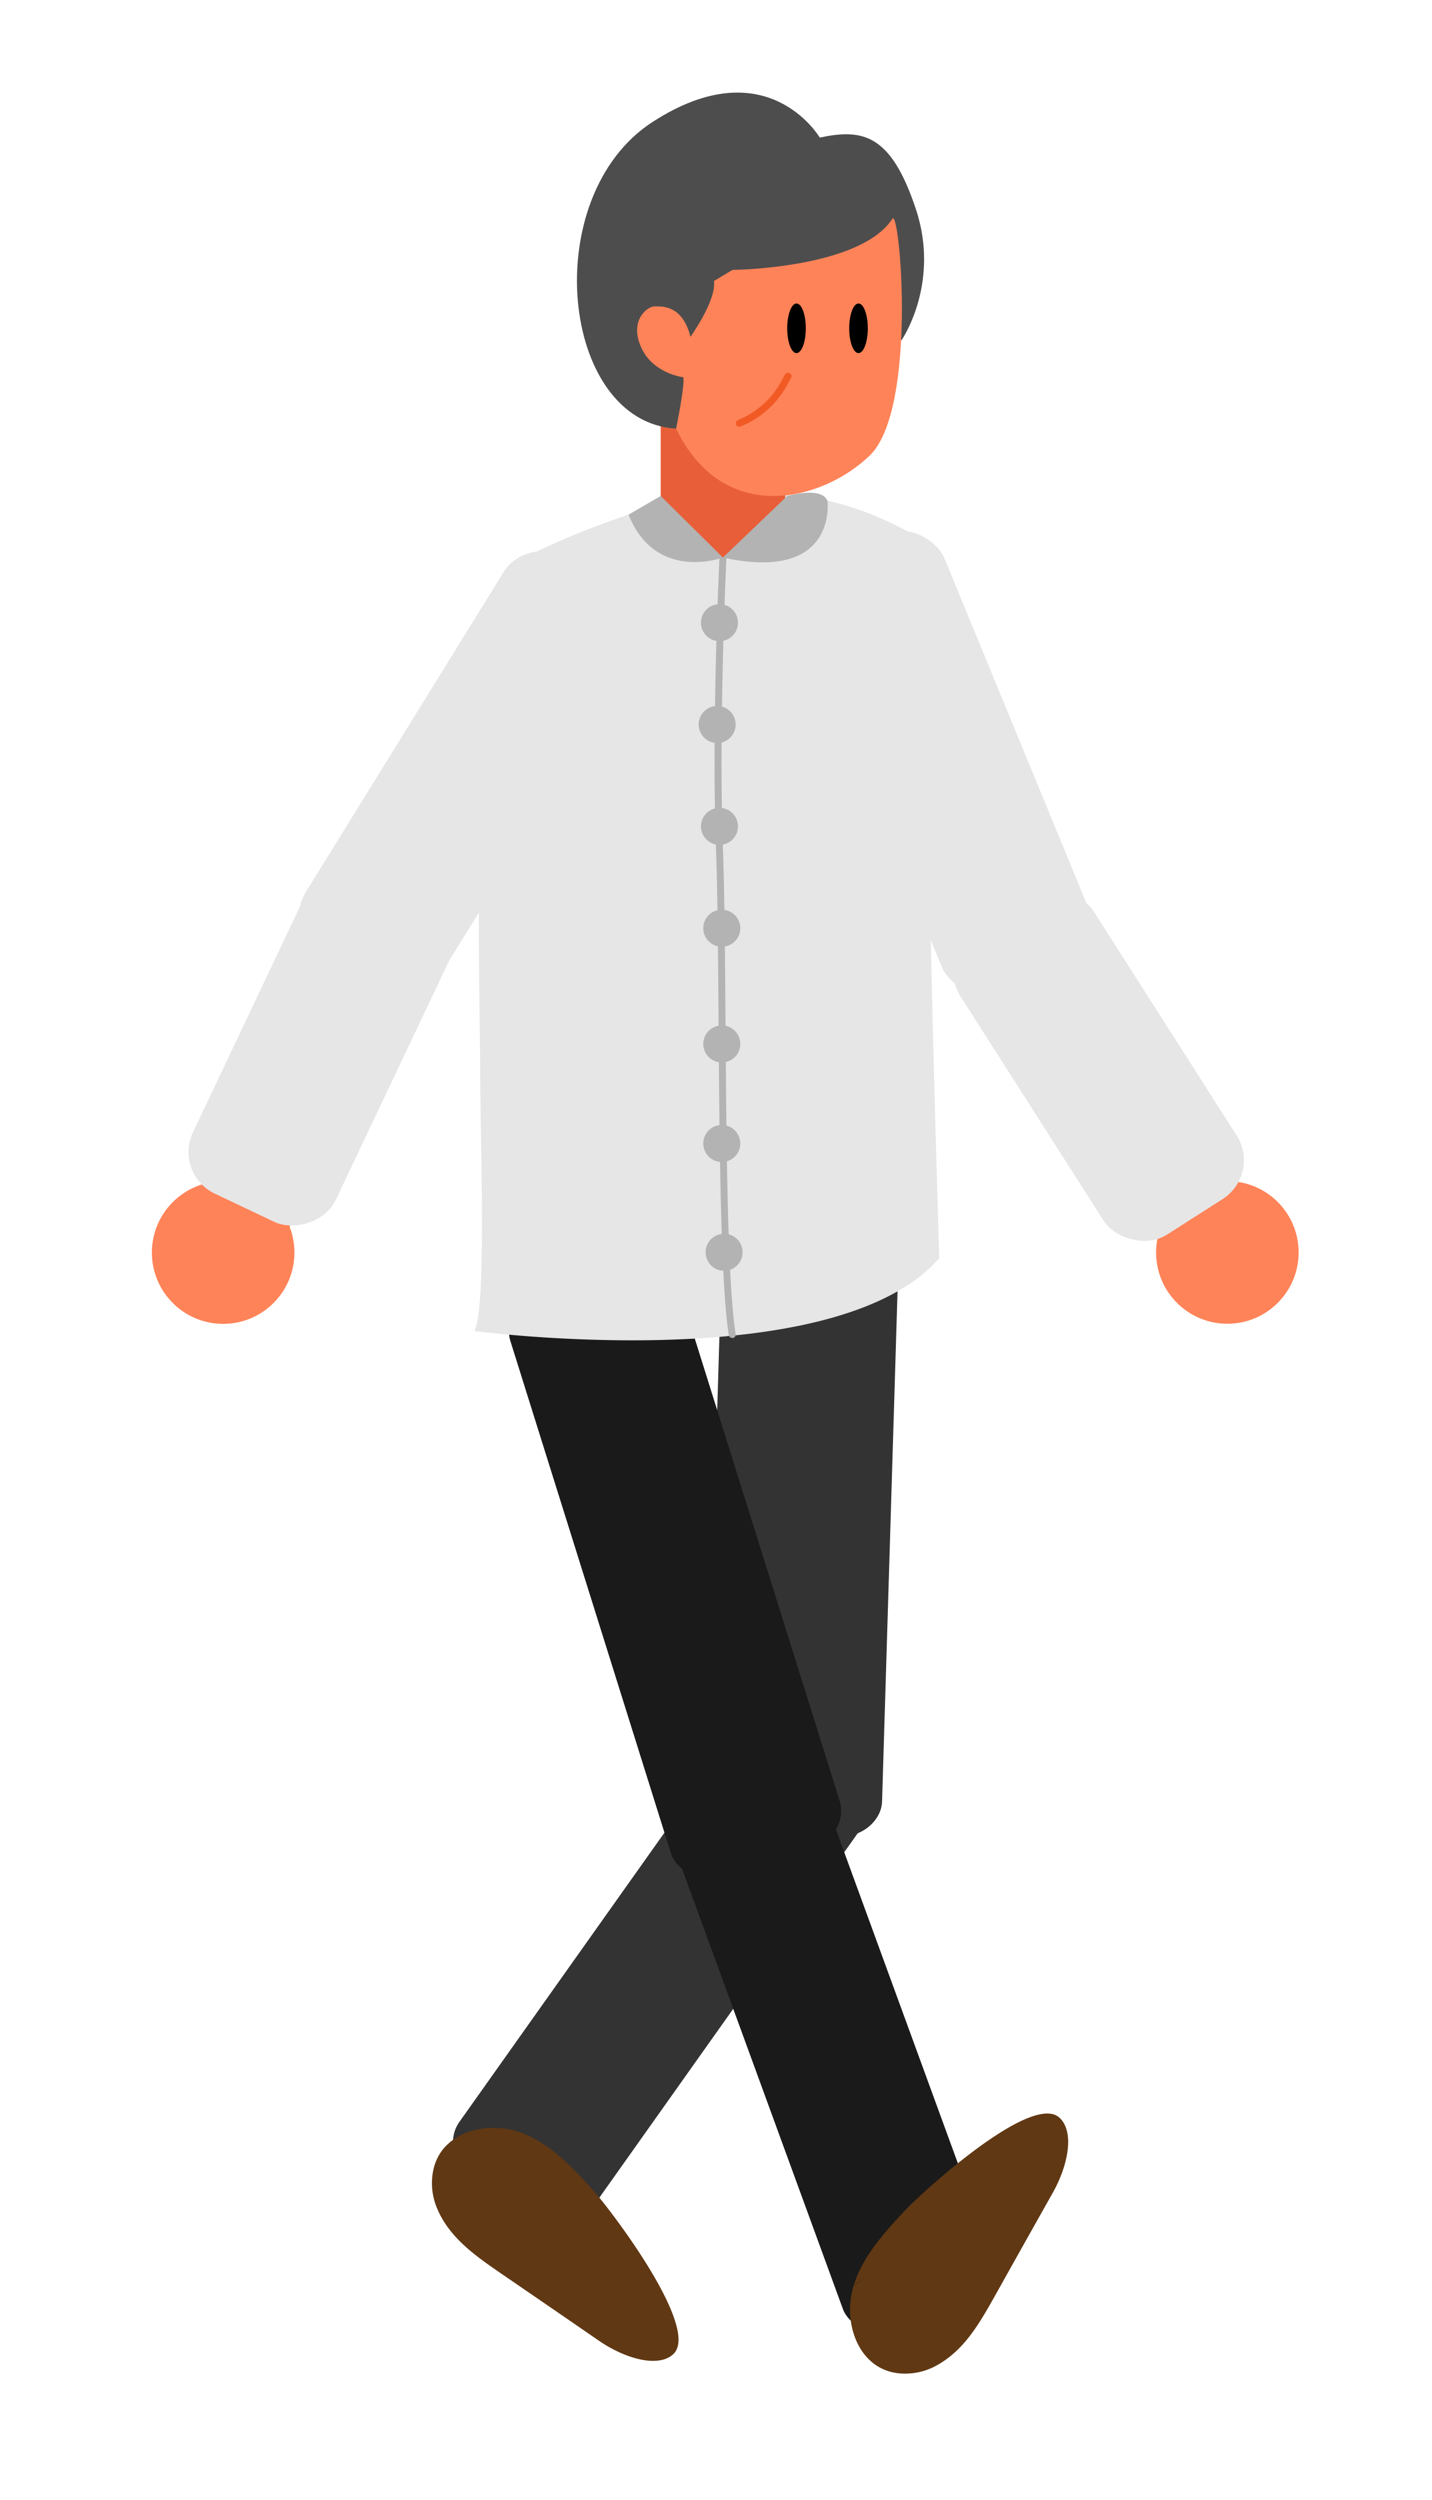 <svg xmlns="http://www.w3.org/2000/svg" viewBox="0 0 619 1080"><defs><style>.cls-1{fill:#333;}.cls-2{fill:#603813;}.cls-3{fill:#1a1a1a;}.cls-4{fill:#ff8358;}.cls-5{fill:#e6e6e6;}.cls-6{fill:#b3b3b3;}.cls-7{fill:#e85e38;}.cls-8{fill:#4d4d4d;}.cls-9{fill:#f15a24;}</style></defs><g id="calf_l"><rect class="cls-1" x="168.29" y="819.05" width="234.41" height="68.29" rx="15.1" transform="translate(-575.56 592.37) rotate(-54.65)"/><path class="cls-2" d="M291.05,1017c8.87-8.31-10.54-38.87-23.84-57-4.38-6-8.14-10.7-9.93-12.71-8.86-10-18.22-20.22-30.5-25.29,0,0,1.66,3.19,2.68,5.21-.6-1.05-1.51-2.76-2.8-5.25h0l.12,0-.48-.69c.11.22.23.42.35.63l-.08-.06c-.53-.21-1.11-.45-1.65-.62-10.29-3.63-23-2.28-30.8,4.59-4.65,4-7.59,10.07-7.39,18.14a27.85,27.85,0,0,0,2.47,10.71c5.39,12.28,16.39,19.93,27.05,27.28q21.42,14.67,42.76,29.36c7.12,4.89,15.76,8.43,22.69,8.62C285.49,1020,288.78,1019.17,291.05,1017Z"/></g><g id="thigh_l"><rect class="cls-1" x="215.58" y="623.06" width="262.16" height="76.37" rx="15.1" transform="translate(-324.83 987.63) rotate(-88.26)"/></g><g id="calf_r"><rect class="cls-3" x="327.19" y="772.81" width="68.29" height="234.41" rx="15.1" transform="translate(-283.55 178.1) rotate(-20.08)"/><path class="cls-2" d="M457.88,914.8c-9.07-8.09-37.76,14-54.65,28.88-5.62,4.9-9.92,9.07-11.77,11-9.13,9.72-18.49,20-22.44,32.65,0,0,3-1.93,5-3.13-1,.68-2.61,1.75-5,3.26h0a.61.61,0,0,0,.05-.12l-.65.54.6-.41-.06.08c-.16.55-.35,1.15-.46,1.7-2.7,10.58-.21,23.08,7.34,30.27,4.44,4.26,10.71,6.65,18.73,5.72a27.69,27.69,0,0,0,10.44-3.42c11.75-6.48,18.38-18.12,24.74-29.4q12.67-22.65,25.39-45.23c4.23-7.53,7-16.45,6.54-23.38C461.39,920.07,460.24,916.87,457.88,914.8Z"/></g><g id="thigh_r"><rect class="cls-3" x="253.54" y="547.58" width="76.37" height="262.16" rx="15.1" transform="translate(-189.65 118.34) rotate(-17.41)"/></g><g id="lower_arm_l" data-name="lower arm_l"><circle class="cls-4" cx="530.54" cy="541.07" r="30.81"/><rect class="cls-4" x="459.98" y="383.82" width="41.78" height="170.66" rx="19.89" transform="translate(-181.87 359.08) rotate(-34.86)"/><rect class="cls-5" x="440.73" y="383.13" width="68.29" height="154.68" rx="19.89" transform="translate(-173.16 327.85) rotate(-32.55)"/></g><g id="upper_arm_l" data-name="upper arm_l"><rect class="cls-5" x="373.55" y="228.34" width="68.29" height="202.46" rx="19.89" transform="translate(-94.79 180.1) rotate(-22.39)"/></g><g id="body_1"><path class="cls-5" d="M292.48,216.11s-35.26,8.78-68,26c0,0-15.64,98.42-16.9,126.33s-.08,70.77,0,97.57,2.74,100.44-2.57,109c0,0,155.45,20.62,201-31.44,0,0-3.58-117.37-3.82-151s2.14-154.44-3.73-159S369.15,216.1,342,213.8A192.31,192.31,0,0,0,292.48,216.11Z"/><path class="cls-6" d="M316.5,578a1.49,1.49,0,0,1-1.48-1.27c-3.59-23.24-4-82.11-4.4-134-.21-29.1-.41-56.6-1.12-75.85-2-53.66,1.47-125.32,1.5-126a1.5,1.5,0,0,1,3,.15c0,.71-3.48,72.25-1.5,125.78.71,19.3.91,46.81,1.12,75.94.38,51.84.8,110.59,4.36,133.61a1.49,1.49,0,0,1-1.25,1.71Z"/><circle class="cls-6" cx="311" cy="269" r="8"/><circle class="cls-6" cx="310" cy="313" r="8"/><circle class="cls-6" cx="311" cy="357" r="8"/><circle class="cls-6" cx="312" cy="401" r="8"/><circle class="cls-6" cx="312" cy="451" r="8"/><circle class="cls-6" cx="312" cy="494" r="8"/><circle class="cls-6" cx="313" cy="541" r="8"/></g><g id="lower_arm_r" data-name="lower arm_r"><circle class="cls-4" cx="96.46" cy="541.12" r="30.81"/><rect class="cls-4" x="45.54" y="448.26" width="170.66" height="41.78" rx="19.89" transform="translate(-349.12 386.43) rotate(-64.63)"/><rect class="cls-5" x="61.53" y="417.71" width="154.68" height="68.29" rx="19.89" transform="translate(-328.91 383.77) rotate(-64.63)"/></g><g id="upper_arm_r" data-name="upper arm_r"><rect class="cls-5" x="102.84" y="299.94" width="202.46" height="68.29" rx="19.89" transform="translate(-187.4 331.86) rotate(-58.26)"/></g><g id="neck"><path class="cls-7" d="M285.59,175.57v48.89s28.82,37.08,53.82,0V179.58Z"/><path class="cls-6" d="M271.7,222.34l13.89-8.07,26.91,26.6S283.4,251.68,271.7,222.34Z"/><path class="cls-6" d="M340.28,214.27s14.72-4.27,17.37,2c.17.41,4.35,35.45-45.15,24.59Z"/></g><g id="head"><path class="cls-8" d="M354.35,59.44S331.58,20.59,282,52.74s-39.78,129.55,10.25,132.43,97.58-38.4,97.58-38.4,14.64-21.27,7.81-50.3c-.48-2-1.06-4.11-1.77-6.22C385.17,58.1,373.11,55.42,354.35,59.44Z"/><path class="cls-4" d="M385.76,94.49c3.18-4.87,11,82.43-9.89,102.4s-63.31,30.28-83.61-11.72c0,0,3.8-18.45,3.14-22.19,0,0-13.44-1.52-18.44-13.34s3.36-17.36,5.88-17.27,12-1.26,15.63,13.14c0,0,11.3-15.74,10.15-24.11l8-4.79S371.62,116.14,385.76,94.49Z"/><ellipse cx="344.3" cy="141.83" rx="4.02" ry="10.72"/><ellipse cx="371.1" cy="141.83" rx="4.02" ry="10.72"/><path class="cls-9" d="M319.59,184.35a1.5,1.5,0,0,1-.59-2.89,37.23,37.23,0,0,0,19.46-18.13c.67-1.3,1-1.84,1.57-2.14a1.5,1.5,0,0,1,1.66,2.46c-.12.2-.36.65-.57,1.06a40,40,0,0,1-20.95,19.52A1.51,1.51,0,0,1,319.59,184.35Zm21.78-20.48Z"/></g></svg>